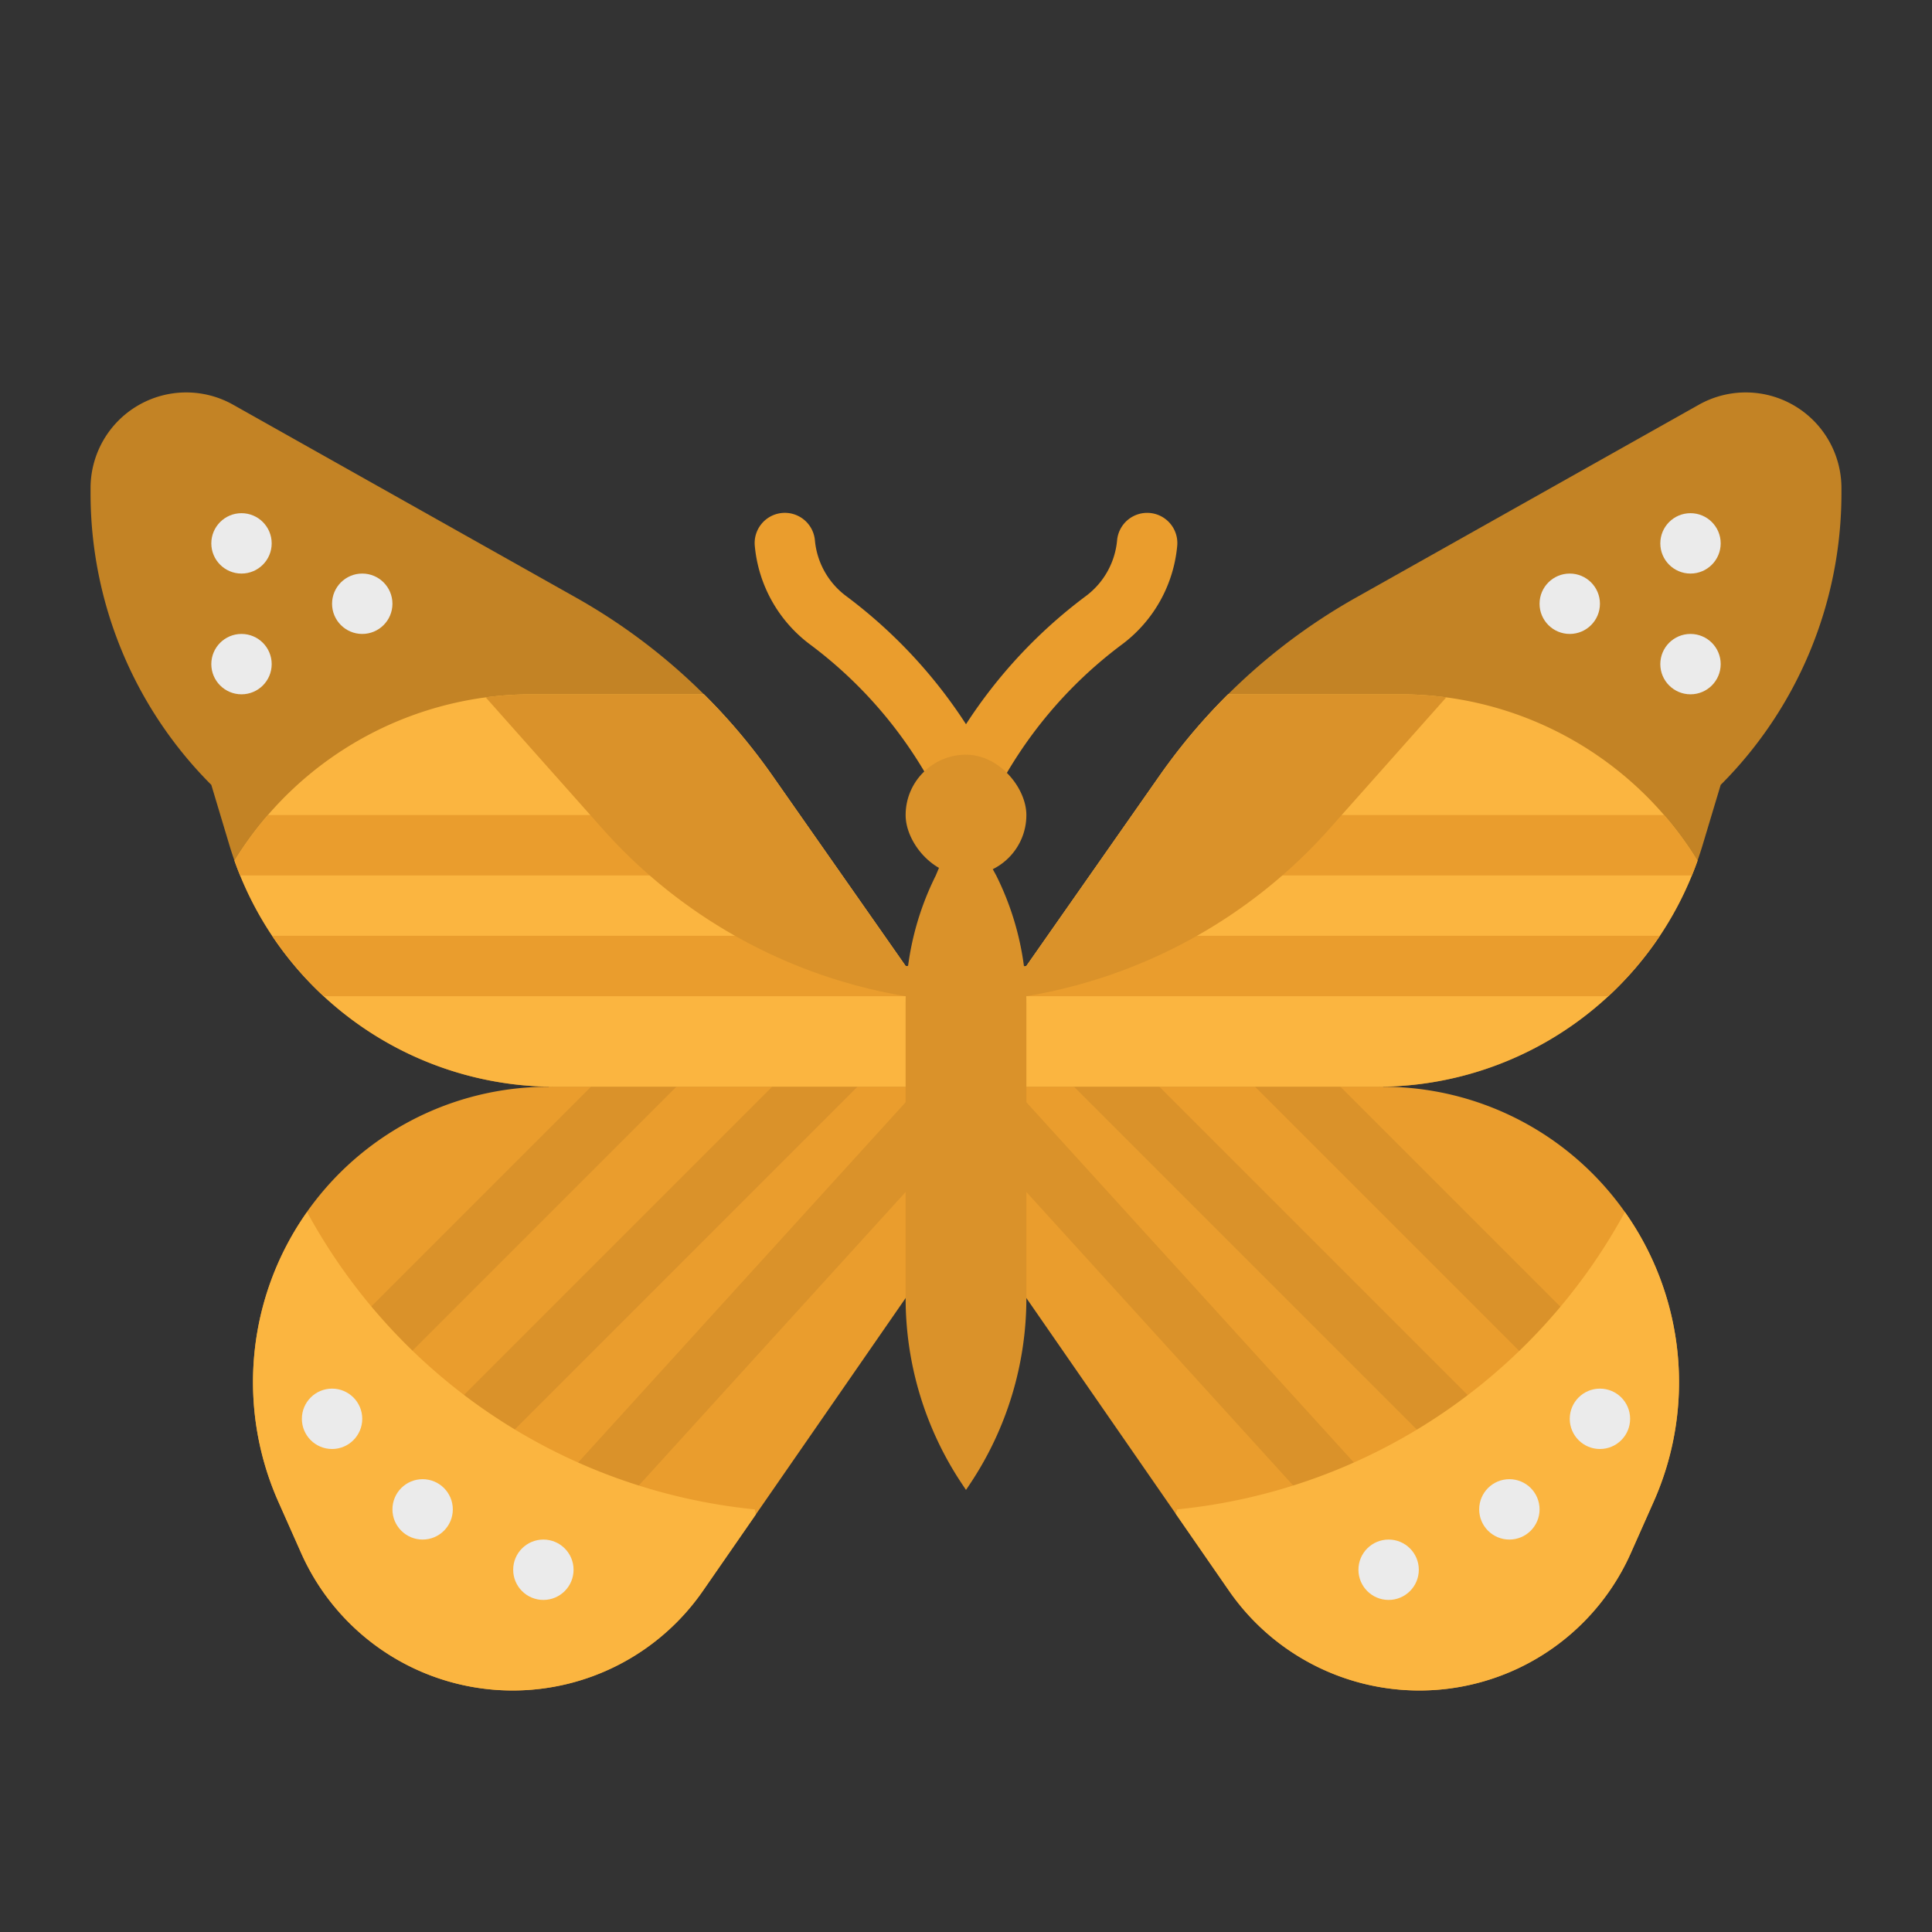 <svg height="512" viewBox="0 0 512 512" width="512" xmlns="http://www.w3.org/2000/svg"><rect x="0" y="0" width="512" height="512" fill="#333333" stroke="none"/><path d="m443.71 352.41a78.436 78.436 0 0 0 -77.17-64.41l1.46-8h-128l-93.94-1-.6 9a78.26 78.26 0 0 0 -71.72 109.91l6.07 13.66a61.336 61.336 0 0 0 106.48 10.01l14.04-20.27 39.67-57.31 14.222-28.444 17.778 28.444 39.57 57.15 14.14 20.43a61.341 61.341 0 0 0 106.48-10.01l6.07-13.66a77.682 77.682 0 0 0 5.45-45.5z" fill="#ea9d2d"/><g fill="#da922a"><path d="m346.081 397.381-87.82-96.601 11.839-10.762 92.712 101.982z"/><path d="m328.544 261.432h16v134.225h-16z" transform="matrix(.707 -.707 .707 .707 -133.744 334.201)"/><path d="m366.878 260.722h16v116.311h-16z" transform="matrix(.707 -.707 .707 .707 -115.681 358.476)"/><path d="m158.647 405.381-11.839-10.762 96.926-106.619 2.185 21.381z"/><path d="m107.706 319.006h138.576v16h-138.576z" transform="matrix(.707 -.707 .707 .707 -179.388 220.932)"/><path d="m79.02 311.006h115.949v16h-115.949z" transform="matrix(.707 -.707 .707 .707 -185.447 190.304)"/></g><path d="m200.33 401.31-14.04 20.27a61.341 61.341 0 0 1 -106.48-10.01l-6.07-13.66a78.073 78.073 0 0 1 7.64-76.71l.12.22a152.252 152.252 0 0 0 118.5 78.58z" fill="#fbb540"/><circle cx="112" cy="400" fill="#ebebeb" r="8"/><circle cx="144" cy="416" fill="#ebebeb" r="8"/><circle cx="88" cy="376" fill="#ebebeb" r="8"/><path d="m240 256v32h-93.04a89.992 89.992 0 0 1 -84.81-59.9c-.5-1.4-.96-2.81-1.39-4.24l-4.76-15.86a109.253 109.253 0 0 1 -32-77.25v-1.39a25.353 25.353 0 0 1 37.79-22.1l90.86 51.11a158.064 158.064 0 0 1 49.82 44.1c.74.99 1.45 1.99 2.16 3l29.63 42.32z" fill="#c38325"/><path d="m272 256v32h93.04a89.992 89.992 0 0 0 84.81-59.9c.5-1.4.96-2.81 1.39-4.24l4.76-15.86a109.253 109.253 0 0 0 32-77.25v-1.39a25.353 25.353 0 0 0 -37.79-22.1l-90.86 51.11a158.064 158.064 0 0 0 -49.82 44.1c-.74.99-1.45 1.99-2.16 3l-29.63 42.32z" fill="#c38325"/><path d="m449.85 228.1c-.47 1.32-.96 2.62-1.49 3.9a88.863 88.863 0 0 1 -8.48 16 90.036 90.036 0 0 1 -74.84 40h-218.08a90.036 90.036 0 0 1 -74.84-40 88.863 88.863 0 0 1 -8.48-16c-.53-1.28-1.02-2.58-1.49-3.9a92.414 92.414 0 0 1 78.78-44.1h45.62a157.611 157.611 0 0 1 15.92 18.47c.74.99 1.45 1.99 2.16 3l29.63 42.32 5.74 8.21 3.36 1.12 12.64 4.21 13.27-4.42 2.73-.91 5.74-8.21 29.63-42.32c.71-1.01 1.42-2.01 2.16-3a157.611 157.611 0 0 1 15.92-18.47h45.62a91.5 91.5 0 0 1 12.21.81 92.453 92.453 0 0 1 66.57 43.29z" fill="#fbb540"/><circle cx="96" cy="160" fill="#ebebeb" r="8"/><circle cx="64" cy="144" fill="#ebebeb" r="8"/><circle cx="64" cy="176" fill="#ebebeb" r="8"/><path d="m232 248 10 16h-156.23a89.866 89.866 0 0 1 -13.65-16z" fill="#ea9d2d"/><path d="m176 216v16h-112.36c-.53-1.28-1.02-2.58-1.49-3.9a91.594 91.594 0 0 1 8.85-12.1z" fill="#ea9d2d"/><path d="m244 255.8-.64 1.32-3.36 6.88a137.829 137.829 0 0 1 -80.33-44.37l-30.95-34.82a91.5 91.5 0 0 1 12.21-.81h45.62a157.611 157.611 0 0 1 15.92 18.47c.74.99 1.45 1.99 2.16 3l29.63 42.32 5.74 8.21z" fill="#da922a"/><circle cx="416" cy="160" fill="#ebebeb" r="8"/><circle cx="448" cy="144" fill="#ebebeb" r="8"/><circle cx="448" cy="176" fill="#ebebeb" r="8"/><path d="m280 248-9 16h155.23a89.866 89.866 0 0 0 13.65-16z" fill="#ea9d2d"/><path d="m336 216v16h112.36c.53-1.28 1.02-2.58 1.49-3.9a91.594 91.594 0 0 0 -8.85-12.1z" fill="#ea9d2d"/><path d="m383.28 184.81-30.95 34.82a137.829 137.829 0 0 1 -80.33 44.37l-2.73-7.09-.27-.69 3-.22 5.74-8.21 29.63-42.32c.71-1.01 1.42-2.01 2.16-3a157.611 157.611 0 0 1 15.92-18.47h45.62a91.5 91.5 0 0 1 12.21.81z" fill="#da922a"/><path d="m257.106 393.19-1.106 1.66-1.106-1.66a88.672 88.672 0 0 1 -14.894-49.19v-78.111a75.779 75.779 0 0 1 8-33.889l1.253-3 13.291.342 1.456 2.658a75.779 75.779 0 0 1 8 33.889v78.111a88.672 88.672 0 0 1 -14.894 49.19z" fill="#da922a"/><path d="m263.155 211.578a115.421 115.421 0 0 1 34.233-40.831 36.8 36.8 0 0 0 14.574-25.973 8 8 0 1 0 -15.924-1.548 20.777 20.777 0 0 1 -8.192 14.678 131.538 131.538 0 0 0 -31.846 34.022 131.538 131.538 0 0 0 -31.846-34.026 20.777 20.777 0 0 1 -8.192-14.678 8 8 0 1 0 -15.924 1.548 36.8 36.8 0 0 0 14.574 25.973 115.421 115.421 0 0 1 34.233 40.831z" fill="#ea9d2d"/><rect fill="#da922a" height="32" rx="16" width="32" x="240" y="200"/><path d="m438.26 397.91-6.07 13.66a61.336 61.336 0 0 1 -106.48 10.01l-14.14-20.43.43-1.15a152.252 152.252 0 0 0 118.5-78.58l.12-.22a78.073 78.073 0 0 1 7.64 76.71z" fill="#fbb540"/><circle cx="368" cy="416" fill="#ebebeb" r="8"/><circle cx="400" cy="400" fill="#ebebeb" r="8"/><circle cx="424" cy="376" fill="#ebebeb" r="8"/></svg>
